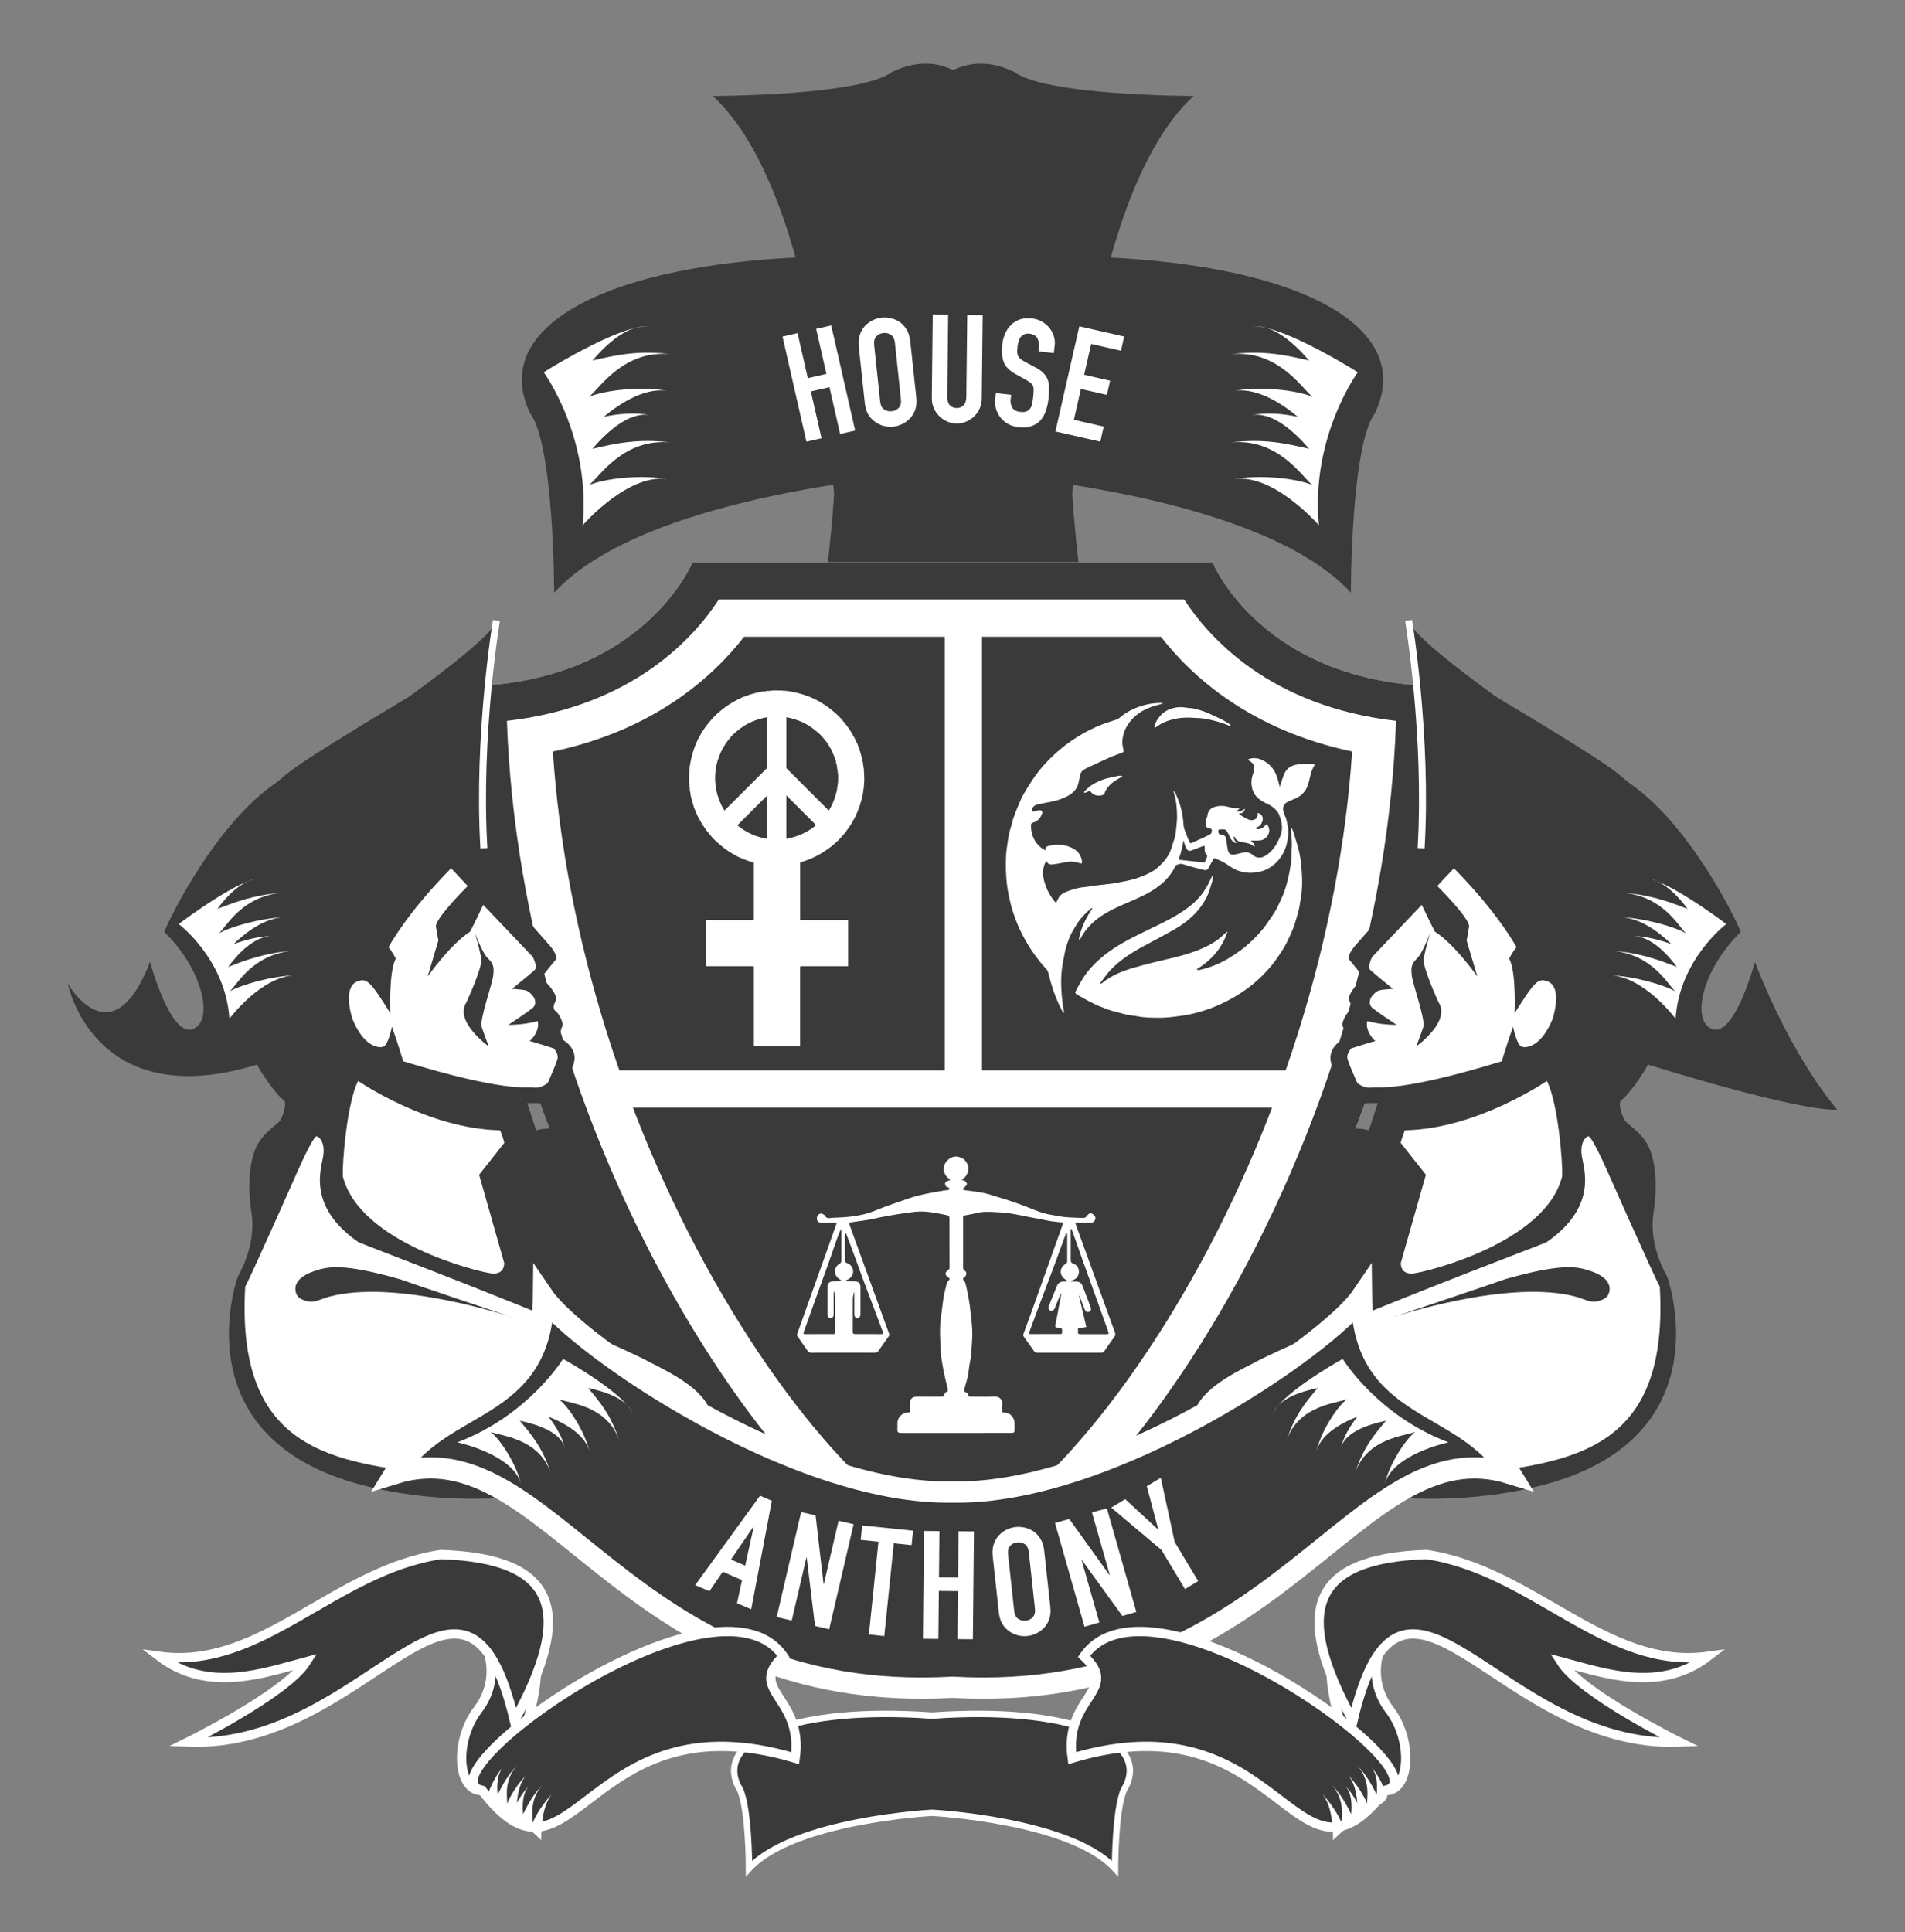 <?xml version="1.0" encoding="utf-8"?>
<!-- Generator: Adobe Illustrator 28.1.0, SVG Export Plug-In . SVG Version: 6.00 Build 0)  -->
<svg version="1.1" id="Layer_1" xmlns="http://www.w3.org/2000/svg" xmlns:xlink="http://www.w3.org/1999/xlink" x="0px" y="0px"
	 viewBox="0 0 5112 5184" style="enable-background:new 0 0 5112 5184;" xml:space="preserve">
<rect x="0" y="0" width="5112" height="5184" fill="#808080" stroke="none"/>
<style type="text/css">
	.st0{fill:#FFFFFF;}
	.st1{fill:#3A3A3A;}
	.st2{fill:none;stroke:#FFFFFF;stroke-width:18.749;stroke-miterlimit:10;}
	.st3{fill:#3A3A3A;stroke:#FFFFFF;stroke-width:57.013;stroke-miterlimit:10;}
	.st4{fill:#3A3A3A;stroke:#FFFFFF;stroke-width:17.182;stroke-miterlimit:10;}
	.st5{fill:#3A3A3A;stroke:#FFFFFF;stroke-width:24.999;stroke-miterlimit:10;}
</style>
<g>
	<path class="st0" d="M2558.57,2703.12c-1.73-0.02-3.44-0.02-5.14,0.01C2555.15,2703.06,2556.86,2703.07,2558.57,2703.12z"/>
	<path class="st0" d="M2553.43,2703.12c1.73-0.02,3.44-0.02,5.14,0.01C2556.85,2703.06,2555.14,2703.07,2553.43,2703.12z"/>
	<path class="st0" d="M2558.02,1244.26c-1.36,0.29-2.71,0.6-4.03,0.94C2555.32,1244.82,2556.67,1244.51,2558.02,1244.26z"/>
	<path class="st0" d="M2555.61,4208.87c0.29,1.37,0.55,2.74,0.78,4.1C2556.2,4211.57,2555.93,4210.21,2555.61,4208.87z"/>
	<path class="st0" d="M2556.39,4208.87c-0.29,1.37-0.55,2.74-0.78,4.1C2555.8,4211.57,2556.07,4210.21,2556.39,4208.87z"/>
	<g>
		<path class="st1" d="M2877.56,1326.42c0,0,42.04-809.84,325.59-1068.99c0,0-396.97,0-482.04-64.79
			c-58.87-28.11-113.79-28.65-163.28-4.69c-49.49-23.97-104.42-23.42-163.28,4.69c-85.07,64.79-482.04,64.79-482.04,64.79
			c283.55,259.15,325.59,1068.99,325.59,1068.99s-42.03,809.84-325.59,1068.99c0,0,396.97,0,482.04,64.79
			c58.87,28.11,113.79,28.65,163.28,4.69c49.49,23.97,104.42,23.42,163.28-4.69c85.07-64.79,482.04-64.79,482.04-64.79
			C2919.6,2136.26,2877.56,1326.42,2877.56,1326.42z"/>
	</g>
	<g>
		<path class="st1" d="M1422.22,1108.25c64.79,85.07,64.79,482.04,64.79,482.04C1746.16,1306.74,2556,1264.7,2556,1264.7
			s809.84,42.03,1068.99,325.59c0,0,0-396.97,64.79-482.04C3822.24,830.83,3344.74,640.56,2556,697.1
			C1767.26,640.56,1289.76,830.83,1422.22,1108.25z"/>
		<path class="st0" d="M3539.19,1409.44c0,0-126.73-147-236.18-122.5c77.24-15.64,179.02-2.77,218.9,14.66
			c-28.22-22.48-92.21-127.43-220.57-114.35c88.55-11.08,148.01,2.07,211.57,16.95c-34.38-40.38-97.06-101.27-154.9-90.18
			c38.41-8.2,86.62-4.05,124.71,4.35c-47.01-39.03-116.24-82.48-179.71-68.28c77.24-15.64,179.02-2.77,218.9,14.66
			c-28.22-22.48-92.21-127.43-220.57-114.35c88.55-11.08,148.01,2.07,211.57,16.95c-34.38-40.38-97.06-101.27-154.9-90.18
			c63.77-13.61,258.99,104.27,285.54,121.72C3643.55,998.91,3516.43,1172.16,3539.19,1409.44z"/>
		<path class="st0" d="M1563.46,1409.44c0,0,126.73-147,236.18-122.5c-77.24-15.64-179.02-2.77-218.9,14.66
			c28.22-22.48,92.21-127.43,220.57-114.35c-88.55-11.08-148.01,2.07-211.57,16.95c34.38-40.38,97.06-101.27,154.9-90.18
			c-38.41-8.2-86.62-4.05-124.71,4.35c47.01-39.03,116.24-82.48,179.71-68.28c-77.24-15.64-179.02-2.77-218.9,14.66
			c28.22-22.48,92.21-127.43,220.57-114.35c-88.55-11.08-148.01,2.07-211.57,16.95c34.38-40.38,97.06-101.27,154.9-90.18
			c-63.77-13.61-258.99,104.27-285.54,121.72C1459.09,998.91,1586.22,1172.16,1563.46,1409.44z"/>
		<g>
			<path class="st0" d="M2164.06,1185.01L2099.79,903l40.4-9.21l27.54,120.8l49.9-11.37l-27.53-120.8l40.4-9.21l64.28,282.01
				l-40.4,9.21l-28.61-125.56l-49.91,11.38l28.62,125.56L2164.06,1185.01z"/>
			<path class="st0" d="M2304.49,929.91c-1.24-11.57-0.31-22.03,2.78-31.35c3.09-9.32,7.68-17.29,13.79-23.94
				c5.86-6.34,12.74-11.43,20.64-15.27c7.9-3.84,16.02-6.2,24.37-7.09c8.34-0.89,16.78-0.29,25.32,1.79
				c8.53,2.09,16.46,5.6,23.8,10.54c7.09,5.24,13.13,12.08,18.13,20.53c4.98,8.46,8.09,18.48,9.33,30.06l16.2,151.88
				c1.29,12.12,0.38,22.7-2.74,31.75c-3.12,9.05-7.61,16.74-13.47,23.09c-6.1,6.64-13.1,11.89-21,15.72
				c-7.91,3.84-16.03,6.2-24.38,7.09c-8.35,0.89-16.78,0.29-25.32-1.79c-8.53-2.08-16.34-5.75-23.44-10.98
				c-7.34-4.94-13.48-11.5-18.43-19.69c-4.96-8.18-8.09-18.34-9.38-30.46L2304.49,929.91z M2361.88,1077.4
				c1.06,9.97,4.6,17.01,10.63,21.13c6.02,4.13,12.8,5.79,20.34,4.98c7.54-0.8,13.82-3.85,18.84-9.16c5.01-5.3,6.99-12.93,5.93-22.9
				l-16.2-151.88c-1.06-9.96-4.61-17-10.63-21.13c-6.02-4.12-12.8-5.79-20.34-4.98c-7.54,0.8-13.82,3.86-18.84,9.16
				c-5.02,5.3-6.99,12.94-5.93,22.9L2361.88,1077.4z"/>
			<path class="st0" d="M2637.01,845.33l-2.53,224.23c-0.1,9.48-1.9,18.2-5.37,26.14c-3.48,7.95-8.36,15.01-14.66,21.16
				c-6.3,6.16-13.52,10.96-21.69,14.38c-8.17,3.42-16.86,5.09-26.06,4.99c-9.2-0.1-17.78-1.96-25.73-5.57
				c-7.95-3.61-15-8.56-21.17-14.86c-6.16-6.3-10.95-13.46-14.38-21.49c-3.43-8.02-5.09-16.78-4.99-26.26l2.52-224.23l41.43,0.47
				l-2.47,220.17c-0.12,10.3,2.24,17.9,7.06,22.83c4.82,4.93,10.88,7.43,18.19,7.52s13.44-2.29,18.36-7.11
				c4.93-4.82,7.45-12.37,7.57-22.66l2.47-220.17L2637.01,845.33z"/>
			<path class="st0" d="M2827.91,947.48l-41.16-4.78l1.08-9.28c1.09-9.41-0.18-17.81-3.82-25.19c-3.64-7.38-10.71-11.67-21.2-12.89
				c-5.65-0.66-10.35-0.11-14.09,1.63c-3.75,1.75-6.89,4.11-9.42,7.09c-2.56,3.25-4.5,7.04-5.82,11.39
				c-1.32,4.34-2.26,8.94-2.83,13.78c-0.66,5.65-1,10.38-1.04,14.2c-0.04,3.81,0.59,7.29,1.86,10.44c1.27,3.15,3.32,5.98,6.16,8.49
				c2.84,2.51,6.82,5.16,11.96,7.93l30.02,16.17c8.74,4.56,15.66,9.53,20.76,14.89c5.1,5.36,8.91,11.33,11.42,17.89
				c2.2,6.8,3.38,14.37,3.5,22.7c0.12,8.33-0.43,17.74-1.65,28.23c-1.41,12.11-3.92,23.2-7.55,33.27
				c-3.63,10.08-8.55,18.43-14.78,25.07c-6.52,6.88-14.61,11.94-24.25,15.17c-9.66,3.24-21.07,4.1-34.25,2.56
				c-9.95-1.16-19.04-3.99-27.23-8.48c-8.21-4.5-15.04-10.2-20.5-17.11c-5.47-6.9-9.55-14.67-12.22-23.3
				c-2.68-8.62-3.45-17.78-2.33-27.47l1.78-15.33l41.16,4.79l-1.5,12.91c-0.88,7.53,0.56,14.58,4.28,21.15
				c3.74,6.57,10.85,10.46,21.34,11.68c6.99,0.81,12.55,0.44,16.69-1.13c4.14-1.57,7.49-4.1,10.09-7.62
				c2.58-3.52,4.39-7.87,5.4-13.07c1.01-5.2,1.9-11.03,2.64-17.48c0.88-7.53,1.33-13.75,1.35-18.65c0.02-4.91-0.6-8.93-1.87-12.08
				c-1.54-3.18-3.75-5.89-6.62-8.13c-2.87-2.24-6.74-4.74-11.6-7.49l-28.05-15.53c-16.91-9.33-27.7-20.33-32.36-33
				c-4.66-12.67-5.94-28.02-3.84-46.05c1.25-10.75,3.92-20.81,8.01-30.15c4.08-9.34,9.49-17.16,16.22-23.47
				c6.46-6.34,14.31-11.08,23.53-14.24c9.23-3.15,19.9-4.03,32.01-2.62c10.22,1.19,19.35,4.16,27.38,8.91
				c8.04,4.75,14.79,10.58,20.26,17.49c10.86,14.35,15.34,29.87,13.4,46.55L2827.91,947.48z"/>
			<path class="st0" d="M2832.2,1157.63l64.15-282.03l120.42,27.39l-8.64,38.03l-80.02-18.2l-18.83,82.79l69.71,15.86l-8.65,38.03
				l-69.72-15.86l-18.83,82.79l80.02,18.2l-9.19,40.4L2832.2,1157.63z"/>
		</g>
	</g>
	<g>
		<path class="st0" d="M3253.61,1508.45H2556h-697.61c0,0-133.72,327.1-613.39,332.88c0,1279.75,863.33,2492.92,1311,2492.92
			c447.67,0,1311-1213.17,1311-2492.92C3387.32,1835.55,3253.61,1508.45,3253.61,1508.45z"/>
		<path class="st0" d="M2556,4271.74c-198.92,0-515.33-302.52-769.46-735.68c-293.58-500.4-466.42-1092.66-478.37-1634.8
			c230.93-16.41,379.12-106.02,464.78-181.7c63.38-55.98,102.37-112.47,123.38-148.61h1319.33
			c21.01,36.14,60.01,92.63,123.38,148.61c85.67,75.68,233.86,165.29,464.79,181.7c-11.94,542.14-184.78,1134.4-478.37,1634.8
			C3071.33,3969.22,2754.92,4271.74,2556,4271.74z"/>
		<g>
			<g>
				<path class="st1" d="M3253.61,1508.45H2556h-697.61c0,0-133.72,327.1-613.39,332.88c0,1279.75,863.33,2492.92,1311,2492.92
					s1311-1213.17,1311-2492.92C3387.33,1835.55,3253.61,1508.45,3253.61,1508.45z M2861.52,4056.79
					c-177.14,164.63-280.7,177.44-308.23,177.44c-27.53,0-131.09-12.8-308.23-177.44c-140.75-130.81-282.94-315.5-411.21-534.11
					c-285.2-486.12-455.52-1059.77-473.56-1588.56c338.16-38.94,502.58-223.93,568.61-325.64h1248.78
					c66.03,101.71,230.44,286.71,568.61,325.64c-18.04,528.78-188.37,1102.43-473.56,1588.56
					C3144.47,3741.29,3002.27,3925.97,2861.52,4056.79z"/>
				<path class="st1" d="M3115.28,1708.5H1996.71c-84.52,108.58-242.32,250.62-513.1,307.75
					c32.07,489.72,196.5,1017.54,456.91,1461.39c123.43,210.41,259.24,387.18,392.73,511.24
					c134.96,125.44,209.99,142.93,222.75,145.09c12.76-2.15,87.79-19.65,222.76-145.09c133.49-124.06,269.3-300.85,392.74-511.23
					c260.41-443.89,424.83-971.69,456.9-1461.41C3357.61,1959.12,3199.81,1817.08,3115.28,1708.5z"/>
			</g>
			
				<rect x="1932.01" y="2249.94" transform="matrix(-1.836970e-16 1 -1 -1.836970e-16 4885.047 -285.174)" class="st0" width="1306.21" height="100"/>
			<rect x="1596.12" y="2871.79" class="st0" width="1916.4" height="100"/>
		</g>
	</g>
	<g>
		<g>
			<g>
				<path class="st1" d="M4421.63,2856.15c-5.14,15.81-55.44,86.83-69.4,93.94c-13.96,7.11,3.28,49.62,8.59,57.17
					c5.31,7.55,44.03,31.8,61.8,66.71s26.97,96.17,14.17,183.27c-12.8,87.11,36.83,167.34,36.83,167.34s160.26,438.59-346.33,563.14
					s-1014.13-139.65-1014.13-139.65s435.39-784.93,479.61-807.44c44.22-22.51,80.5-7.66,80.5-7.66l23.84-73.29
					c0,0-21.68-0.62-46.02,1.17c-24.34,1.79-39.98-13.01-39.98-13.01s-32.65-72.76-37.13-89.31
					c-13.42-35.89,11.53-58.84,26.06-67.71c14.54-8.86,6.2-31,2.65-37.98s9.1-33.94,18.85-40.51c9.75-6.57,2.9-20.38-1.84-29.69
					s18.98-40.43,26.48-46.04c7.5-5.61,7.07-21.73,7.07-21.73s-26.1-32.73-33.17-40.86s15.51-35.74,15.51-35.74l138.44-156.93
					c0,0-7.07-8.12-12.95-13.92c-5.88-5.8,3.27-27.37,3.27-27.37l49.17-64.29c17.71-303.04-33.57-611.02-33.57-611.02
					c6.14,40.84,211.01,187.11,234.3,204.39c348.01,208.37,315.83,199.85,356.34,230.51c163.74,111.53,287.05,365.26,300.74,400.79
					c-104.97,101.79-134.91,241.58-75.2,261.01s113.16-180.69,113.16-180.69c102.36,264.4,220.69,396.11,220.69,396.11
					S4861.19,2991.38,4421.63,2856.15z"/>
				<path class="st0" d="M4150.97,2900.15c0,0-187.7,129.25-380.98,132.4c-12.04,31.04-11.06,33.99-11.06,33.99l67.4,85.32
					l-67.2,236.42c0,0-2.69,32.14,33.49,28.37c36.18-3.77,355.06-82.57,399.33-260.43
					C4194.07,3125.85,4181.78,2960.66,4150.97,2900.15z"/>
				<path class="st0" d="M3676.95,2602.23c8.82,8.7,61.1,50.95,61.1,50.95s-25.69,1.35-36.18,3.77c-10.49,2.41-20.9,16.5-20.9,16.5
					s-13.88,18.79,3.15,32.1c17.03,13.31,63.39,43.93,63.39,43.93s-37.37,1.44-78.33-9.95c-3.43,10.54-0.93,32.71,21.41,53.57
					c-10.49,2.41-64.68,19.74-64.68,19.74s-12.17,13.52-10.33,25.77s26.76,66.97,26.76,66.97s16.96,15.23,38,12.36
					c21.05-2.86,76.06,13.09,349.94-70.65c10.81-39.21,30.15-92.67,30.15-92.67s9.25,49.17,23.3,53.74
					c14.05,4.57,53.13-2.14,82.39-74.18c7.43-22.83,22.73-87.76-13.09-100.91c-26.26-10.94-36.67,3.15-88.64,85.29
					c0,0,5.04-111-14.49-146.48c10.94-21.69,19.64-30.51,19.64-30.51s-46.78-89.01-167.97-211.95c-8.7,8.82-44.62,47.63-44.62,47.63
					s82.35,81.17,85.46,107.42c-3.34,22.22-6.73,38.59-6.73,38.59l28.73,96.74c0,0-59.6-85.42-114.17-120.65
					c-16.59-32.58-34.97-71.58-34.97-71.58l-132.73,139.37C3682.53,2567.15,3668.12,2593.53,3676.95,2602.23z M3804.02,2569.78
					c14.49-14.7,33.39-66.82,33.39-66.82s-13.67,47.99-17.01,70.2c-3.34,22.22,39.97,115.93,39.97,115.93
					c33.66,51.73-59.88,118.4-59.88,118.4s12.61-32.8,18.9-52.11s-27.67-111.93-30.84-138S3789.53,2584.48,3804.02,2569.78z"/>
				<path class="st0" d="M3208.33,3780.04l-26.42,93.03c0,0,370.87,115.82,713.49,89.4c292.3-38.9,585.3-43.3,558.57-510.3
					c-15.97-28.5-144.21-317.82-144.21-317.82s-39.18-88.49-47.92-85.5c-8.74,2.98-20.9,16.5-17.75,48.6
					c3.15,32.1,48.87,136.3-94.08,235.45c-25.03,11.28-549.21,207.78-761.62,311.52
					C3336.61,3672.24,3235.31,3715.02,3208.33,3780.04z M3736.83,3534.45c0,0,287.8-96.69,301.19-102.04
					c158.52-45.53,197.15-32.96,228.76-22.68c52.68,17.14,57.55,43.97,49.51,62.71c-8.04,18.75-39.57,20.14-39.57,20.14
					c-15.19-1.06-25.16-6.24-44.47-12.53C4050.84,3428.81,3736.83,3534.45,3736.83,3534.45z"/>
			</g>
			<path class="st0" d="M4496.41,2733.2c0,0-86.33-115.95-179.36-116.56c65.45,1.51,147.61,25.52,178.3,43.06
				c-20.47-19.08-60.32-97.82-167.51-108.82c74.2,6.24,121.52,23.96,171.99,43.44c-23.36-31.78-67.5-81.37-116.44-82.91
				c32.6,0.48,71.76,10.57,102.07,21.9c-33.91-32.82-85.57-71.95-139.52-72.3c65.45,1.51,147.61,25.52,178.3,43.06
				c-20.47-19.08-60.32-97.82-167.51-108.82c74.2,6.24,121.52,23.96,171.99,43.44c-23.36-31.78-67.5-81.37-116.44-82.91
				c54.12,0.79,200.35,108.06,220.07,123.58C4632.33,2479.37,4506.62,2573.8,4496.41,2733.2z"/>
		</g>
		<path class="st2" d="M3813.53,2275.77c17.71-303.04-33.57-611.02-33.57-611.02"/>
	</g>
	<g>
		<g>
			<g>
				<path class="st1" d="M690.37,2856.15c5.14,15.81,55.44,86.83,69.4,93.94s-3.28,49.62-8.59,57.17
					c-5.31,7.55-44.03,31.8-61.8,66.71s-26.97,96.17-14.17,183.27c12.8,87.11-36.83,167.34-36.83,167.34
					s-160.27,438.59,346.33,563.14s1014.13-139.65,1014.13-139.65s-435.39-784.93-479.61-807.44c-44.22-22.51-80.5-7.66-80.5-7.66
					l-23.84-73.29c0,0,21.68-0.62,46.02,1.17c24.34,1.79,39.98-13.01,39.98-13.01s32.65-72.76,37.13-89.31
					c13.42-35.89-11.53-58.84-26.06-67.71s-6.2-31-2.65-37.98s-9.1-33.94-18.85-40.51c-9.75-6.57-2.9-20.38,1.84-29.69
					s-18.98-40.43-26.48-46.04s-7.07-21.73-7.07-21.73s26.1-32.73,33.17-40.86c7.07-8.12-15.51-35.74-15.51-35.74l-138.44-156.93
					c0,0,7.07-8.12,12.95-13.92c5.88-5.8-3.27-27.37-3.27-27.37l-49.17-64.29c-17.71-303.04,33.57-611.02,33.57-611.02
					c-6.14,40.84-211.01,187.11-234.3,204.39c-348.01,208.37-315.83,199.85-356.34,230.51
					c-163.74,111.53-287.05,365.26-300.74,400.79c104.97,101.79,134.91,241.58,75.2,261.01s-113.16-180.69-113.16-180.69
					C300.34,2845.15,182,2639.38,182,2639.38S250.81,2991.38,690.37,2856.15z"/>
				<path class="st0" d="M961.03,2900.15c0,0,187.7,129.25,380.98,132.4c12.04,31.04,11.06,33.99,11.06,33.99l-67.4,85.32
					l67.2,236.42c0,0,2.69,32.14-33.49,28.37s-355.06-82.57-399.33-260.43C917.93,3125.85,930.22,2960.66,961.03,2900.15z"/>
				<path class="st0" d="M1429.47,2567.15l-132.73-139.37c0,0-18.39,39-34.97,71.58c-54.57,35.23-114.17,120.65-114.17,120.65
					l28.73-96.74c0,0-3.39-16.38-6.73-38.59c3.11-26.26,85.46-107.42,85.46-107.42s-35.93-38.8-44.62-47.63
					c-121.19,122.93-167.97,211.95-167.97,211.95s8.7,8.82,19.64,30.51c-19.53,35.48-14.49,146.48-14.49,146.48
					c-51.97-82.14-62.38-96.23-88.64-85.29c-35.81,13.14-20.52,78.08-13.09,100.91c29.26,72.04,68.34,78.75,82.39,74.18
					s23.3-53.74,23.3-53.74s19.33,53.46,30.15,92.67c273.88,83.74,328.89,67.78,349.94,70.65s38-12.36,38-12.36
					s24.92-54.72,26.76-66.97s-10.33-25.77-10.33-25.77s-54.19-17.33-64.68-19.74c22.34-20.86,24.84-43.04,21.41-53.57
					c-40.96,11.38-78.33,9.95-78.33,9.95s46.36-30.62,63.39-43.93s3.15-32.1,3.15-32.1s-10.41-14.09-20.9-16.5
					s-36.18-3.77-36.18-3.77s52.28-42.25,61.1-50.95C1443.88,2593.53,1429.47,2567.15,1429.47,2567.15z M1323.46,2617.38
					c-3.17,26.07-37.13,118.68-30.84,138s18.9,52.11,18.9,52.11s-93.54-66.67-59.88-118.4c0,0,43.31-93.71,39.97-115.93
					c-3.34-22.22-17.01-70.2-17.01-70.2s18.9,52.11,33.39,66.82C1322.47,2584.48,1326.63,2591.31,1323.46,2617.38z"/>
				<path class="st0" d="M1723.61,3644.42c-212.41-103.73-736.59-300.24-761.62-311.52c-142.95-99.15-97.23-203.35-94.08-235.45
					c3.15-32.1-9.01-45.62-17.75-48.6s-47.92,85.5-47.92,85.5S674,3423.68,658.03,3452.18c-26.73,467.01,266.27,471.4,558.57,510.3
					c342.62,26.42,713.49-89.4,713.49-89.4l-26.42-93.03C1876.69,3715.02,1775.39,3672.24,1723.61,3644.42z M879.75,3480.06
					c-19.32,6.28-29.28,11.47-44.47,12.53c0,0-31.53-1.4-39.57-20.14c-8.04-18.75-3.17-45.57,49.51-62.71
					c31.61-10.28,70.25-22.85,228.76,22.68c13.39,5.35,301.19,102.04,301.19,102.04S1061.16,3428.81,879.75,3480.06z"/>
			</g>
			<path class="st0" d="M615.59,2733.2c0,0,86.33-115.95,179.36-116.56c-65.45,1.51-147.61,25.52-178.3,43.06
				c20.47-19.08,60.32-97.82,167.51-108.82c-74.2,6.24-121.52,23.96-171.99,43.44c23.36-31.78,67.5-81.37,116.44-82.91
				c-32.6,0.48-71.76,10.57-102.07,21.9c33.91-32.82,85.57-71.95,139.52-72.3c-65.45,1.51-147.61,25.52-178.3,43.06
				c20.47-19.08,60.32-97.82,167.51-108.82c-74.2,6.24-121.52,23.96-171.99,43.44c23.36-31.78,67.5-81.37,116.44-82.91
				c-54.12,0.79-200.35,108.06-220.07,123.58C479.67,2479.37,605.38,2573.8,615.59,2733.2z"/>
		</g>
		<path class="st2" d="M1298.47,2275.77c-17.71-303.04,33.57-611.02,33.57-611.02"/>
	</g>
	<g>
		<path class="st3" d="M3653.5,3479.34c-86.57,126.81-670.07,532.3-1097.5,523.81c-427.43,8.48-1010.93-397-1097.5-523.81
			c-3.31,315.31-274.15,270.19-399.08,473.93c419.5-128.91,612.11,623.26,1496.58,573.69c884.47,49.57,1077.08-702.6,1496.58-573.69
			C3927.65,3749.53,3656.81,3794.65,3653.5,3479.34z"/>
		<g>
			<path class="st0" d="M1865.56,4252.84l173.98-239.9l31.69,13.69l-55.39,291.13l-38.04-16.43l13.46-61.89l-51.84-22.39
				l-35.83,52.23L1865.56,4252.84z M1999.64,4200.58l22.91-104.27l-0.74-0.32l-60.2,88.16L1999.64,4200.58z"/>
			<path class="st0" d="M2084.21,4338.49l65.58-281.69l38.77,9.03l21.41,183.91l0.79,0.19l39.51-169.73l40.36,9.39l-65.58,281.69
				l-37.98-8.84l-22.3-183.7l-0.79-0.18l-39.42,169.33L2084.21,4338.49z"/>
			<path class="st0" d="M2331.67,4385.35l25.65-248.91l-47.68-4.91l3.99-38.79l136.58,14.07l-4,38.79l-47.68-4.91l-25.65,248.91
				L2331.67,4385.35z"/>
			<path class="st0" d="M2476.65,4396.78l2.86-289.21l41.43,0.41l-1.23,123.89l51.18,0.51l1.23-123.89l41.44,0.41l-2.87,289.21
				l-41.43-0.41l1.28-128.76l-51.18-0.51l-1.28,128.76L2476.65,4396.78z"/>
			<path class="st0" d="M2663.88,4174.79c-1.26-11.57-0.35-22.03,2.72-31.35c3.07-9.33,7.65-17.31,13.74-23.97
				c5.85-6.36,12.71-11.46,20.6-15.32c7.89-3.85,16-6.24,24.35-7.14c8.34-0.91,16.78-0.33,25.32,1.74s16.47,5.56,23.82,10.48
				c7.12,5.22,13.17,12.05,18.18,20.5c5,8.44,8.13,18.46,9.39,30.03l16.53,151.84c1.32,12.12,0.43,22.7-2.67,31.75
				c-3.1,9.06-7.58,16.76-13.43,23.12c-6.08,6.66-13.07,11.91-20.96,15.77c-7.9,3.85-16.02,6.24-24.35,7.15
				c-8.35,0.9-16.78,0.32-25.32-1.75c-8.54-2.06-16.36-5.71-23.46-10.93c-7.35-4.92-13.51-11.46-18.48-19.64
				c-4.98-8.18-8.12-18.32-9.44-30.44L2663.88,4174.79z M2721.59,4322.15c1.09,9.97,4.64,17,10.67,21.11
				c6.03,4.11,12.82,5.76,20.36,4.94c7.53-0.82,13.81-3.89,18.81-9.2c5-5.31,6.97-12.95,5.88-22.91l-16.52-151.84
				c-1.09-9.96-4.65-17-10.67-21.11c-6.04-4.11-12.83-5.76-20.36-4.94c-7.54,0.82-13.82,3.89-18.81,9.2
				c-5.02,5.32-6.97,12.96-5.88,22.91L2721.59,4322.15z"/>
			<path class="st0" d="M2910.26,4364.44l-79.14-278.19l38.29-10.89l107.85,150.5l0.78-0.22l-47.68-167.62l39.85-11.33l79.14,278.19
				l-37.51,10.67l-108.52-149.89l-0.78,0.22l47.57,167.23L2910.26,4364.44z"/>
			<path class="st0" d="M3179.81,4263.4l-63.04-104.77l-134.8-113.74l37.59-22.62l87.81,81.33l0.7-0.42l-30.72-115.68l37.59-22.62
				l37.34,172.38l63.04,104.77L3179.81,4263.4z"/>
		</g>
		<path class="st0" d="M1227.18,3869.84c0,0,155.53,32.7,172.52,117.03c-13.27-58.9-56.69-124.11-83.3-145.08
			c26.69,11.08,129.02,16.21,161.07,109.32c-20.52-64.98-50.25-101-82.67-139.19c42.58,8.68,110.35,29.23,120.77,73.11
			c-6.27-29.44-25.33-61.06-44.36-84.14c45.68,17.87,102.1,49.38,111.95,98.28c-13.27-58.9-56.69-124.11-83.3-145.08
			c26.69,11.08,129.02,16.21,161.07,109.32c-20.52-64.98-50.25-101-82.67-139.19c42.58,8.68,110.35,29.23,120.77,73.11
			c-10.42-48.89-165.89-139.47-188.13-151.26C1510.91,3646.06,1418.48,3797.62,1227.18,3869.84z"/>
		<path class="st0" d="M3886.9,3869.84c0,0-155.53,32.7-172.52,117.03c13.27-58.9,56.69-124.11,83.3-145.08
			c-26.69,11.08-129.02,16.21-161.07,109.32c20.52-64.98,50.25-101,82.67-139.19c-42.58,8.68-110.35,29.23-120.77,73.11
			c6.27-29.44,25.33-61.06,44.36-84.14c-45.68,17.87-102.1,49.38-111.95,98.28c13.27-58.9,56.69-124.11,83.3-145.08
			c-26.69,11.08-129.02,16.21-161.07,109.32c20.52-64.98,50.25-101,82.67-139.19c-42.58,8.68-110.35,29.23-120.77,73.11
			c10.42-48.89,165.89-139.47,188.13-151.26C3603.18,3646.06,3695.61,3797.62,3886.9,3869.84z"/>
	</g>
	<g>
		<g>
			<g>
				<path class="st4" d="M1980.23,4791.86c29.76,39.07,29.76,221.42,29.76,221.42c119.04-130.25,491.03-149.56,491.03-149.56
					s371.99,19.31,491.03,149.56c0,0,0-182.35,29.76-221.42c60.85-127.43-158.49-214.83-520.79-188.86
					C2138.72,4577.03,1919.38,4664.42,1980.23,4791.86z"/>
				<g>
					<path class="st0" d="M2067.28,4767.55c1.19-0.02,2.37-0.02,3.53,0C2069.63,4767.51,2068.45,4767.51,2067.28,4767.55z"/>
				</g>
				<g>
					<path class="st0" d="M2932.04,4767.55c-1.19-0.02-2.37-0.02-3.53,0C2929.69,4767.51,2930.87,4767.51,2932.04,4767.55z"/>
				</g>
			</g>
		</g>
		<g>
			<g>
				<g>
					<g>
						<path class="st5" d="M1303.82,4415.24c0,0,43.8,86.26-21.9,172.53c-65.7,86.26-54.75,230.04,21.9,215.66
							c76.65-14.38,153.3-287.55,131.4-345.06C1413.32,4400.86,1303.82,4415.24,1303.82,4415.24z"/>
						<path class="st5" d="M2133.88,4717.17c-564.61-168.59-596.98,406.67-840.38,86.28c-172.88-36.28,629.26-619.71,808.65-359.52
							C2003.06,4536.96,2156.67,4551.69,2133.88,4717.17z"/>
						<path class="st5" d="M1380.47,4616.52c-133.83-563.54-389.42,76.24-876,57.51c0,0,262.8-129.4,317.55-215.66
							c-109.5,28.75-262.8,86.26-394.2-14.38c274.03,37.72,468.7-230.83,755.54-273.2
							C1498.29,4181.29,1540.09,4327.22,1380.47,4616.52z"/>
					</g>
				</g>
				<path class="st0" d="M1452.64,4937.28c0,0-4.45-93.54,32.82-127.69c-25.82,24.46-50.19,64.08-56.16,82.33
					c1.3-15.15-11.34-61.4,27.85-104.9c-27.63,29.56-40.24,53.94-53.48,80.19c-2.17-21.32-2.45-57.39,16.71-75.85
					c-12.96,12.07-25.07,30.41-33.15,46.03c1.7-25.59,8.26-60.18,29.87-79.99c-25.82,24.46-50.19,64.08-56.16,82.33
					c1.3-15.15-11.34-61.4,27.85-104.9c-27.63,29.56-40.24,53.94-53.48,80.19c-2.17-21.32-2.45-57.39,16.71-75.85
					c-21.52,20.05-42.76,69.16-45.04,82.6c0,0,6.58,15.39,23.02,20.39C1348.93,4847.92,1411.19,4896.95,1452.64,4937.28z"/>
			</g>
			<g>
				<g>
					<g>
						<path class="st5" d="M3707.28,4415.24c0,0-43.8,86.26,21.9,172.53c65.7,86.26,54.75,230.04-21.9,215.66
							c-76.65-14.38-153.3-287.55-131.4-345.06C3597.78,4400.86,3707.28,4415.24,3707.28,4415.24z"/>
						<path class="st5" d="M2877.23,4717.17c564.61-168.59,596.98,406.67,840.38,86.28c172.88-36.28-629.26-619.71-808.65-359.52
							C3008.05,4536.96,2854.43,4551.69,2877.23,4717.17z"/>
						<path class="st5" d="M3630.63,4616.52c133.83-563.54,389.42,76.24,876,57.51c0,0-262.8-129.4-317.55-215.66
							c109.5,28.75,262.8,86.26,394.2-14.38c-274.03,37.72-468.7-230.83-755.54-273.2
							C3512.82,4181.29,3471.02,4327.22,3630.63,4616.52z"/>
					</g>
				</g>
				<path class="st0" d="M3576.91,4937.28c0,0,4.45-93.54-32.82-127.69c25.82,24.46,50.19,64.08,56.16,82.33
					c-1.3-15.15,11.34-61.4-27.85-104.9c27.63,29.56,40.24,53.94,53.48,80.19c2.17-21.32,2.45-57.39-16.71-75.85
					c12.96,12.07,25.07,30.41,33.15,46.03c-1.7-25.59-8.26-60.18-29.87-79.99c25.82,24.46,50.19,64.08,56.16,82.33
					c-1.3-15.15,11.34-61.4-27.85-104.9c27.63,29.56,40.24,53.94,53.48,80.19c2.17-21.32,2.45-57.39-16.71-75.85
					c21.52,20.05,42.76,69.16,45.04,82.6c0,0-6.58,15.39-23.02,20.39C3680.62,4847.92,3618.36,4896.95,3576.91,4937.28z"/>
			</g>
		</g>
	</g>
</g>
<g>
	<g id="XMLID_00000121271898400107999840000000624975374397806524_">
		<g>
			<path class="st0" d="M2023.07,2807.23c0-71.18,0-142.3,0-213.63c-0.91-0.4-1.73-0.96-2.62-1.11c-1.13-0.19-2.32-0.05-3.49-0.05
				c-40.49,0-80.98,0-121.71,0c0-41.27,0-82.5,0-123.91c42.12,0,84.24,0,126.18,0c0.65-0.64,1.12-1.12,1.59-1.59
				c0-50.66,0-101.32,0-152.24c-4.33-1.4-8.73-2.83-13.13-4.26c-8.06-2.62-16.05-5.49-23.62-9.33c-2.23-1.13-4.74-1.54-6.84-2.81
				c-9.2-5.54-18.9-10.26-27.63-16.58c-5.95-4.31-11.93-8.52-17.52-13.34c-6.57-5.65-13.19-11.21-19.24-17.42
				c-4.18-4.3-7.85-9.05-11.75-13.6c-2.83-3.3-5.42-6.75-8.11-10.15c-3.73-4.72-6.73-9.9-10.14-14.83
				c-3.27-4.73-5.67-9.99-8.64-14.89c-3.31-5.47-5.77-11.33-8.25-17.12c-3.64-8.49-7.55-16.97-9.13-26.21
				c-2.86-5.11-2.69-11.13-4.9-16.47c-0.68-1.65,0.22-3.86-1.1-5.54c0.08-5.81-2.54-11.31-2-17.17c-1.65-3.41-0.27-7.18-1.13-10.56
				c-1.2-4.72-0.73-9.41-0.84-14.12c-0.12-4.83-0.13-9.66,0.02-14.49c0.06-2.21,0.74-4.38,0.91-6.59c0.17-2.16-0.36-4.42,0.12-6.48
				c1.05-4.52,1.06-9.18,2-13.67c1.46-7.03,2.59-14.11,4.65-21.04c1.76-5.94,3.12-12,5.27-17.83c2.56-6.94,4.98-13.93,8.28-20.57
				c1.1-2.21,1.65-4.7,2.9-6.79c5.51-9.22,10.24-18.91,16.57-27.65c4.3-5.94,8.55-11.9,13.33-17.52
				c6.16-7.23,12.37-14.4,19.21-20.98c1.86-1.78,3.94-3.33,5.94-4.97c1.86-1.53,3.59-3.22,5.47-4.75c3.48-2.85,7.01-5.62,10.56-8.39
				c4.73-3.7,9.88-6.75,14.84-10.11c4.62-3.14,9.77-5.46,14.48-8.39c5.45-3.39,11.56-5.25,17.02-8.54c2.71-1.64,6.1-2.11,9.1-3.33
				c4.58-1.87,9.17-3.63,13.94-4.98c4.47-1.27,8.89-2.74,13.42-3.79c2.73-0.64,5.45-1.31,8.17-2c2.73-0.69,5.62-0.6,8.22-1.9
				c0.4-0.21,0.97-0.05,1.45-0.1c3.53-0.33,7.22-0.14,10.55-1.13c3.91-1.16,7.84-0.19,11.61-0.95c9.51-1.91,19.07-0.47,28.6-0.85
				c2.35-0.1,4.71,0.73,7.09,0.9c2.32,0.16,4.73-0.33,6.98,0.11c4.54,0.9,9.2,1.12,13.65,2.09c5.31,1.17,10.71,2.01,16,3.49
				c5.37,1.5,10.86,2.75,16.2,4.42c5.87,1.82,11.52,4.39,17.37,6.3c4.87,1.6,9.32,4.12,13.91,6.24c5.6,2.58,10.99,5.74,16.33,8.93
				c5.94,3.54,11.62,7.42,17.29,11.35c4.61,3.2,8.96,6.65,13.29,10.22c7.33,6.05,14.42,12.34,21,19.19
				c1.78,1.86,3.33,3.94,4.97,5.93c1.53,1.87,3.21,3.61,4.75,5.48c2.85,3.48,5.62,7.01,8.39,10.56c3.69,4.74,6.73,9.89,10.11,14.83
				c3.16,4.63,5.42,9.8,8.37,14.49c3.43,5.44,5.27,11.56,8.54,17.02c1.63,2.72,2.15,6.09,3.35,9.1c1.83,4.58,3.65,9.16,4.98,13.94
				c1.24,4.48,2.73,8.89,3.78,13.43c0.63,2.73,1.29,5.46,2,8.17c0.72,2.71,0.56,5.63,1.91,8.21c0.21,0.39,0.07,0.97,0.08,1.46
				c0.01,2.24,0.16,4.4,0.87,6.63c0.66,2.04-0.29,4.51,1.12,6.55c0.08,0.11,0,0.32,0.01,0.49c0.33,6.36,0.8,12.72,0.96,19.09
				c0.17,6.33,0.55,12.72-0.14,18.98c-0.46,4.21-0.43,8.42-0.91,12.59c-0.56,4.9-1.31,9.8-2.1,14.65
				c-0.75,4.59-1.44,9.31-2.89,13.76c-1.39,4.27-1.5,8.93-3.92,12.87c0.14,3.75-1.9,6.86-2.98,10.26
				c-2.31,7.21-5.06,14.23-8.34,21.05c-1,2.08-1.55,4.4-2.72,6.36c-4.96,8.27-9.01,17.07-14.61,24.96
				c-3.93,5.53-7.67,11.19-11.73,16.62c-1.74,2.31-3.77,4.45-5.69,6.62c-5.78,6.55-11.54,13.21-18.05,18.98
				c-6.71,5.95-13.31,12.08-20.8,17.19c-6.74,4.61-13.43,9.24-20.38,13.55c-4.65,2.88-9.47,5.38-14.3,7.82
				c-7.55,3.82-15.13,7.59-23.28,10.19c-4.07,1.3-8.12,2.91-12.17,4.39c-2.31,0.86-5.09,0.57-6.84,2.95c0,50.67,0,101.46,0,152.34
				c0.72,0.41,1.36,1.03,2.08,1.13c1.31,0.18,2.66,0.05,3.99,0.05c39.17,0,78.33,0,117.5,0c1.65,0,3.3,0,5.13,0
				c0,41.24,0,82.35,0,123.67c0.01-0.01,0.02-0.01,0.02-0.01c-0.01,0.02-0.07,0.1-0.16,0.16c-0.12,0.09-0.28,0.18-0.43,0.18
				c-42.3,0-84.61,0-126.96,0c-0.47,0.78-1.12,1.42-1.23,2.14c-0.19,1.3-0.05,2.66-0.05,3.99c0,67.83,0,135.66,0,203.49
				c0,1.65,0,3.31,0,5.17C2105.71,2807.23,2064.47,2807.23,2023.07,2807.23z M2248.02,2103.56c0.33-2.36,1.02-4.74,0.94-7.08
				c-0.3-8.03,1.04-16.12-0.91-24.09c-0.6-2.47,0.38-5.01-0.85-7.66c-0.99-2.15-0.69-5.02-0.98-7.53c-0.58-5.22-3.19-9.95-3.2-15.23
				c-1.96-3.56-2.59-7.59-4.03-11.33c-1.48-3.88-3.24-7.66-4.78-11.52c-3.06-7.67-7.55-14.59-11.76-21.61
				c-5.11-8.53-11.83-15.92-18.36-23.37c-3.11-3.55-6.68-6.7-10.38-9.73c-4.83-3.97-9.65-7.91-14.69-11.64
				c-6.33-4.68-13.07-8.59-19.95-12.29c-5.16-2.76-10.55-5.04-16.06-7.09c-6.97-2.59-14.03-4.83-21.23-6.65
				c-3.77-0.95-7.61-1.58-11.61-2.39c0,45.75,0,91.2,0,136.62c37.77,37.79,75.59,75.6,113.7,113.72c2.07-3.4,4.29-6.65,6.11-10.11
				c4.26-8.06,7.65-16.49,10.54-25.13c2.33-6.95,4.09-14.03,5.62-21.19c0.58-2.73,0.14-5.66,1.08-8.04
				C2248.14,2107.9,2247.71,2105.76,2248.02,2103.56z M2110.13,2250.5c30.11-5.33,56.71-17.19,79.81-36.64
				c-26.31-26.3-52.69-52.69-79.08-79.08c-0.12-0.11-0.25-0.31-0.35-0.3c-0.13,0.02-0.24,0.21-0.38,0.36
				C2110.13,2173.26,2110.13,2211.71,2110.13,2250.5z M2058.85,2250.59c0-39.43,0-78.21,0-116.42
				c-26.63,26.64-53.47,53.47-80.17,80.18C2001.76,2233.65,2028.6,2245.56,2058.85,2250.59z M2058.85,2060.07
				c0-45.25,0-90.36,0-135.63c-0.98,0-1.92-0.26-2.59,0.05c-2.77,1.28-5.85,1.04-8.69,1.93c-3.25,1.02-6.58,1.82-9.83,2.83
				c-6.63,2.05-13.2,4.16-19.6,7c-4.65,2.07-9.47,3.99-13.73,6.59c-5.47,3.33-11,6.65-16.25,10.44c-6.41,4.62-12.32,9.77-18.24,14.9
				c-5.54,4.79-9.99,10.68-14.65,16.34c-3.25,3.96-6.16,8.12-9.04,12.31c-2,2.93-3.62,6.16-5.45,9.2
				c-5.96,9.88-7.73,15.11-11.85,25.61c-2.39,6.07-4.17,12.33-5.73,18.59c-1.06,4.23-2.53,8.58-2.19,13.12
				c0.04,0.5,0.22,1.19-0.02,1.47c-1.78,2.02-0.64,4.42-0.97,6.61c-0.35,2.36-1.02,4.74-0.94,7.08c0.31,8.03-0.99,16.1,0.87,24.1
				c0.6,2.61,0.52,5.4,0.85,8.1c0.53,4.27,1.28,8.46,2.23,12.64c0.76,3.34,1.39,6.73,2.43,9.99c3.42,10.73,7.33,21.28,12.59,31.26
				c1.83,3.46,4.06,6.71,6.15,10.12C1982.67,2136.25,2020.84,2098.08,2058.85,2060.07z"/>
		</g>
		<g>
		</g>
	</g>
</g>
<g>
	<path class="st0" d="M2895.13,2520.42c5.45-30.83,19.03-57.77,36.35-83.1c-0.4-0.32-0.79-0.63-1.19-0.95
		c-1.19,0.59-2.57,0.95-3.54,1.79c-15.19,13.07-28.94,27.44-39.18,44.81c-5.48,9.29-11.49,18.39-15.74,28.23
		c-6.9,15.97-12.5,32.49-15.43,49.78c-2.27,13.41-5.38,26.72-6.9,40.22c-1.48,13.17-2.25,26.55-1.85,39.79
		c0.65,21.76,2.35,43.51,6.08,65.02c0.63,3.63,1.31,7.25,1.97,10.87c-0.5,0.23-0.99,0.45-1.49,0.68c-1.13-1.35-2.54-2.54-3.34-4.06
		c-13.12-24.91-23.49-50.94-31.13-78.04c-2.59-9.19-4.73-18.5-7.33-27.68c-0.66-2.32-1.92-4.7-3.55-6.47
		c-25.18-27.42-46.53-57.55-63.73-90.55c-15.09-28.95-26.7-59.23-34.31-91.03c-5.09-21.28-8.96-42.69-10.37-64.58
		c-0.84-13.08-1.46-26.08-1.3-39.22c0.16-13.55,0.57-27.07,2.57-40.39c2.73-18.22,4.42-36.66,10.45-54.3
		c2.88-8.42,4.28-17.34,7.11-25.78c3.43-10.22,7.38-20.28,11.61-30.2c4.89-11.47,9.61-23.12,15.71-33.96
		c8.39-14.93,17.5-29.52,27.2-43.64c16.63-24.19,36.24-45.87,57.97-65.63c37.1-33.72,78.9-59.97,125.56-78.29
		c12.62-4.95,25.75-8.62,38.56-13.11c2.94-1.03,5.91-2.59,8.25-4.62c19.36-16.78,41.81-27.5,66.36-34.12
		c12.52-3.38,25.25-5.49,38.26-5.67c2.92-0.04,5.83-0.3,8.74-0.21c0.8,0.03,1.57,0.96,2.77,1.75c-11.12,3.24-21.75,5.75-31.96,9.42
		c-23.73,8.52-44.01,22.2-58.9,42.85c-10.38,14.4-16.38,30.81-17.59,48.44c-0.54,7.85,1.28,16.01,3.07,23.8
		c0.96,4.18,0.1,5.77-3.54,7.15c-12.32,4.65-24.79,9-36.81,14.34c-20.19,8.97-40.07,18.61-60.08,27.99
		c-1.15,0.54-2.19,1.32-3.32,1.92c-7.43,3.91-12.21,9.49-13.07,18.31c-0.51,5.25-2.45,10.35-3.31,15.59
		c-2.83,17.12-13.28,28.64-27.58,36.97c-15,8.74-31.51,13.59-48.45,16.99c-11.22,2.25-22.49,4.22-33.65,6.76
		c-7.84,1.78-14.17,5.81-16.21,14.38c-1.04,4.35,0.07,5.43,4.42,4.5c5.17-1.11,10.31-2.52,15.54-3.16c5.83-0.71,9.64,3.76,7.58,9.05
		c-4.23,10.84-10.8,19.72-22.56,23.46c-6.09,1.94-7.16,3-7.18,9.48c-0.09,23.7,8.82,43.37,27.17,58.49
		c3.13,2.58,7.06,4.18,11.77,6.9c-1.02-8.25,3.3-10.75,8.89-12c21.46-4.78,42.34-4.14,62.57,5.74c14.18,6.93,23.03,17.57,26,33.12
		c0.66,3.47,0.76,6.67-0.88,8.83c-7.82-1.85-14.9-4.29-22.16-5.07c-11.92-1.29-23.52,2.05-35.18,4.14
		c-7.08,1.27-14.18,2.82-21.33,3.28c-6.03,0.39-12.07-0.75-14.35-8.44c-4.12,2.65-5.63,6.12-6.92,10.03
		c-6.69,20.43-2.28,39.88,5.07,59.03c5.22,13.61,12.74,25.97,21.69,37.44c1.35,1.74,3.22,3.08,5.04,4.8
		c2.05-4.07,3.86-7.4,5.42-10.84c4.34-9.56,12.54-15.05,21.59-18.69c10.4-4.18,21.3-7.28,32.19-10.04c6.89-1.75,14.16-1.98,21.24-3
		c8.45-1.21,16.87-2.65,25.33-3.78c7.63-1.02,15.3-1.74,22.95-2.63c8.32-0.96,16.67-1.76,24.95-3c7.17-1.08,14.25-2.8,21.4-4.04
		c18.61-3.24,36.92-7.54,54.5-14.62c15.77-6.35,31.3-13.3,43.94-24.91c8.02-7.36,16.03-15.12,22.21-23.98
		c7.62-10.94,13.16-23.25,16.56-36.39c2.01-7.78,5.55-15.2,7.13-23.03c1.91-9.47,2.66-19.19,3.58-28.83
		c0.8-8.39,1.72-16.84,1.55-25.24c-0.39-18.64-1.49-37.26-6.72-55.34c-1-3.44-1.7-6.97-2.53-10.46c0.57-0.22,1.15-0.44,1.72-0.65
		c1.21,2.02,2.62,3.94,3.59,6.06c9,19.8,15.95,40.25,18.98,61.87c1.08,7.71,1.88,15.49,2.36,23.26c0.52,8.5,4.26,15.95,7.07,23.68
		c2.53,6.99,5.54,13.81,8.58,20.6c2.25,5.02,3.11,4.93,8.03,2.61c10.18-4.82,20.53-9.27,30.75-13.99c5.4-2.49,10.67-5.26,16.01-7.88
		c4.85-2.38,5.3-7.04,5.39-11.46c0.07-3.21-2.47-4.45-5.68-4.77c-7.44-0.72-11.52-5.72-10.2-13.15c0.82-4.64-2.61-9.23,1.5-14.2
		c2.77-3.35,2.42-9.17,3.9-13.74c3.58-11,12.47-15.81,22.84-18c8.98-1.9,18.2-1.93,27.27,0.03c5.18,1.12,10.22,2.98,15.44,3.75
		c6.4,0.94,12.91,1.08,19.19,1.56c-0.49,1.8-0.49,1.8-8.53,7.05c1.25,0.64,2.19,1.52,3.16,1.55c5.48,0.19,10.48-1.4,14.97-4.58
		c1.6-1.13,3.24-2.21,5.31-2.67c-2.1,7.92-7.42,12.08-15.97,12.63c0.21,0.53,0.41,1.07,0.62,1.6c3.28,2.19,6.47,4.54,9.88,6.51
		c4.76,2.76,9.52,5.61,14.58,7.72c7.15,2.99,14.34,2.25,20.53-2.51c1.94-1.49,3.21-4.4,3.84-6.9c0.65-2.57,0.14-5.42,0.14-8.22
		c10.83,1.67,16.51,11.72,12.89,22.42c-2.64,7.79-7,14.1-15.61,16.25c-1.14,0.28-2.2,0.88-3.78,1.53c4.26,3.76,8.54,3.75,13.3,2.63
		c7.07-1.66,11.21-7.25,16.36-11.5c0.61-0.51,0.8-1.52,1.61-3.15c5.9,10.53,9.3,19.58,3.75,29.96
		c-5.31,9.93-13.62,15.03-24.54,15.77c-6.96,0.47-13.98,0.09-21.73,0.09c2.95,5.54,10.71,8.13,9.95,16.4
		c-1.53-0.8-2.63-1.18-3.51-1.86c-8.6-6.68-18.9-8.51-29.21-10.12c-8.77-1.37-16.64-3.81-20.41-12.93
		c-0.49-1.18-1.07-2.33-2.05-3.06c-3.08,8.09,2.67,12.25,6.86,18.54c-2.72-0.68-4.14-0.73-5.23-1.36
		c-6.71-3.85-11.19-9.38-13.83-16.81c-1.74-4.91-4.71-9.41-7.3-14c-1.98-3.51-5.32-4.72-9.19-4.71c-2.34,0.01-4.69-0.03-7.03,0.07
		c-2.95,0.12-6.24-0.24-6.85,3.97c-0.63,4.35,1.59,8.79,5.2,9.86c2.23,0.66,4.6,0.88,6.9,1.3c4.12,0.75,7.3,2.96,8.25,7.06
		c1.2,5.15,1.74,10.44,2.58,15.67c1.08,6.67,1.5,13.55,3.43,19.96c2.43,8.05,9.42,11.51,17.47,9.73c7.67-1.7,15.31-3.5,22.92-5.43
		c10.76-2.72,19.99,1.09,27.66,7.83c7.62,6.7,19.61,7.74,29.69,2.16c15.44-8.55,26.07-21.43,34.28-36.58
		c3.23-5.95,6.09-12.15,8.56-18.46c6.11-15.56,4.98-31.28-0.09-46.83c-2.09-6.41-4.14-12.78-8.5-18.38
		c-7.14-9.16-16.29-15.66-26.46-20.36c-8.77-4.06-17.27-8.41-24.43-14.72c-8.26-7.28-14.02-16.52-16.54-27.43
		c-3.05-13.17-2.2-25.91,2.58-38.79c2.27-6.12,2.45-13.41,1.94-20.04c-0.52-6.77-5.81-10.97-11.68-14.15
		c-1.45-0.79-2.42-2.46-3.62-3.73c1.56-0.84,3.02-2.05,4.69-2.47c15.48-3.93,29.25,0.5,42.28,8.74
		c16.66,10.54,26.4,26.01,31.94,44.47c2.13,7.09,3.92,14.28,6.3,23.05c0.81-3.21,1.16-5.27,1.84-7.21
		c3.58-10.19,6.44-20.72,11.07-30.42c6.66-13.95,19.32-20.83,34.03-22.91c12.14-1.72,24.53-1.68,36.82-2.33
		c1.67-0.09,3.42,0.18,5.05,0.62c3.7,0.99,4.95,3,2.99,6.07c-7.64,11.96-10.07,25.45-13.13,38.99c-3.1,13.69-8.63,26.66-19.38,36.66
		c-8.81,8.2-19.78,12.18-30.58,16.64c-6.22,2.57-12.54,4.82-16.66,11.1c-3.07,4.69-4.17,9.44-3.12,14.51
		c1.16,5.58,2.54,11.33,5.13,16.34c4.74,9.18,5.4,19.16,7.32,28.92c2.59,13.21,0.88,26.39-1.52,39.28
		c-2.69,14.42-8.1,28-16.52,40.33c-7.42,10.86-16.24,20.25-27.12,27.44c-8.48,5.6-17.6,10.21-27.73,12.41
		c-10.62,2.31-21.21,4.23-32.21,3.55c-14.05-0.87-27.4-4.3-39.67-10.95c-9.46-5.13-18.07-11.83-27.46-17.12
		c-7.35-4.14-15.28-7.28-23.04-10.68c-3.02-1.32-4.15,1.5-5.21,3.35c-4.33,7.55-8.69,15.11-12.57,22.9
		c-2.32,4.67-5.8,6.1-10.41,5.17c-6.24-1.27-12.44-2.79-18.59-4.47c-13.31-3.66-26.7-7.12-39.81-11.41
		c-6.18-2.02-11.47,0.45-16.62,2.05c-2.74,0.85-4.39,5.8-6.18,9.09c-13.88,25.55-34.41,44.54-58.84,59.58
		c-24.35,15-50.85,25.59-76.95,36.99c-19.9,8.69-39.54,17.88-57.74,29.81c-19.55,12.81-36.39,28.57-49.76,47.82
		c-2.88,4.15-5.15,8.73-7.52,13.22C2899.2,2519.28,2898.46,2521.56,2895.13,2520.42z M3232.33,2314.26
		c2.51-5.61,4.89-10.57,6.89-15.69c0.49-1.26,0.32-3.65-0.53-4.41c-6.1-5.47-6.46-12.54-6.05-19.87c0.28-5.13-0.51-5.69-5.25-3.87
		c-9.29,3.57-18.72,6.78-27.92,10.56c-11.08,4.56-12.97,0.09-17.46-7.64c-0.74-1.27-1.18-2.73-1.64-4.14
		c-1.55-4.75-3.04-9.52-4.57-14.33c-2.89,17.52-6.43,34.72-13.48,51.8C3186.46,2309.29,3209.23,2311.76,3232.33,2314.26z"/>
	<path class="st0" d="M3254.97,2349.73c-0.64,4.88-0.68,9.93-2.02,14.61c-3.29,11.41-6.68,22.84-10.99,33.88
		c-3.13,8.02-7.28,15.78-11.91,23.06c-8.55,13.45-18.48,25.84-30.12,36.87c-14.94,14.15-31.57,26.04-49.36,36.12
		c-25.71,14.56-51.95,28.19-77.95,42.24c-33.81,18.26-66.58,38.09-93.04,66.49c-9.2,9.88-16.88,21.18-25.2,31.88
		c-0.84,1.09-1.27,2.5-1.9,3.76c0.28,0.36,0.56,0.72,0.84,1.08c1.67-0.92,3.53-1.61,4.98-2.8c24.06-19.59,52.13-31,81.47-39.68
		c16.68-4.93,33.49-9.45,50.35-13.69c20.75-5.22,41.65-9.81,62.42-14.93c25.58-6.31,50.79-13.82,74.91-24.57
		c20.52-9.15,39.68-20.47,56.02-36.15c3.29-3.15,6.61-6.26,10.66-8.69c-14.4,44.4-43.13,77.1-82.8,101.28
		c2.63,3.03,5.35,2.31,7.92,1.76c28.34-6.09,54.72-17.06,79.45-32.09c20.8-12.64,40.42-26.87,58.12-43.63
		c15.42-14.6,30.06-29.93,42.19-47.45c8.07-11.66,16.31-23.24,23.54-35.42c5.71-9.61,10.07-20.04,14.92-30.16
		c14.22-29.64,20.93-61.46,26.24-93.56c2.02-12.21,1.67-24.82,2.26-37.26c0.38-8.01,0.98-16.05,0.65-24.04
		c-0.4-9.74-1.73-19.43-2.52-29.15c-0.2-2.5,0.1-5.05,0.16-7.57c0.67-0.12,1.35-0.24,2.02-0.35c1.99,4.93,4.4,9.73,5.9,14.8
		c5.23,17.7,11,35.3,14.93,53.3c3.19,14.63,4.41,29.73,5.8,44.69c1.06,11.37,1.46,22.84,1.36,34.26
		c-0.13,14.2-1.27,28.37-3.75,42.39c-2.03,11.5-3.32,23.19-6.33,34.43c-4.05,15.11-8.26,30.18-13.92,44.89
		c-6.2,16.09-13.51,31.59-21.65,46.68c-5.7,10.58-12.8,20.42-19.41,30.5c-12.02,18.33-26.4,34.72-41.88,50.17
		c-27.49,27.43-58.96,49.42-93.28,67.32c-29.5,15.39-60.53,27.06-92.92,34.6c-16.05,3.74-32.46,6.22-48.84,8.2
		c-14.91,1.81-30,3.12-45,2.94c-18.64-0.22-37.37-0.34-55.83-4.15c-8.71-1.8-17.74-2.06-26.45-3.85
		c-9.34-1.93-18.47-4.83-27.68-7.34c-1.02-0.28-1.95-0.98-2.97-1.12c-14.5-2.01-27.54-8.65-41.11-13.44
		c-10.91-3.85-21.16-9.62-31.53-14.89c-8.47-4.31-16.7-9.1-25.01-13.74c-2.57-1.43-5.05-3.03-7.57-4.57
		c-3.95-2.41-4.51-4.18-2.33-8.45c11.57-22.67,24.26-44.72,41.49-63.57c16.96-18.56,36.13-34.74,57.06-48.79
		c31.91-21.42,66.45-37.91,100.95-54.52c28.17-13.57,56.48-26.86,82.78-44c18.97-12.37,36.91-25.99,51.43-43.48
		c6.57-7.92,12.4-16.58,17.63-25.45c5.23-8.88,9.29-18.45,13.89-27.7c0.41-0.83,1.05-1.54,1.58-2.3
		C3254.07,2349.46,3254.52,2349.6,3254.97,2349.73z"/>
	<path class="st0" d="M3302.58,1948.86c-22.76-9.98-46.49-16.67-70.93-20.85c-5.83-1-11.81-1.19-17.73-1.55
		c-7.4-0.46-14.8-0.83-22.21-1.04c-19.47-0.55-38.47,2.04-57.01,8.28c-10.39,3.49-19.92,8.45-28.89,14.64
		c-2.22,1.53-4.47,3.01-7.11,4.78c-1.92-4.69-0.18-8.38,1.26-11.56c10.07-22.19,26.55-37.1,50.71-42.35
		c10.39-2.26,20.95-2.63,31.59-0.66c7.48,1.39,15.34,1.02,22.68,2.84c14.76,3.68,29.45,7.75,43.18,14.68
		c9.62,4.85,19.67,8.88,29.29,13.73c7.16,3.61,14.07,7.77,20.84,12.07c2.14,1.36,3.48,3.97,5.19,6
		C3303.17,1948.2,3302.87,1948.53,3302.58,1948.86z"/>
	<path class="st0" d="M3011.08,2083.47c-5.23,3.13-10.5,6.2-15.69,9.4c-11.96,7.37-22.08,16.58-28.77,29.15
		c-0.59,1.12-1.41,2.23-1.6,3.42c-0.82,5.16-3.79,7.44-8.9,8.42c-11.28,2.16-21.21,0.33-28.68-8.85c-2.27-2.78-4.03-3.26-6.93-1.71
		c-2.25,1.2-4.54,2.37-6.92,3.25c-1.41,0.52-3.05,0.45-4.58,0.65c0.43-1.47,0.41-3.44,1.38-4.34c5.74-5.32,11.27-11.03,17.69-15.41
		c16.53-11.26,35.07-17.95,54.6-21.98c7.27-1.5,14.52-3.08,21.83-4.31c2.08-0.35,4.35,0.38,6.54,0.62
		C3011.05,2082.35,3011.07,2082.91,3011.08,2083.47z"/>
</g>
<g>
	<g id="XMLID_00000031920114819059320470000003656452514979610258_">
		<g>
			<path class="st0" d="M2991.93,3575.24c1.53,4.21,1.62,7.08-1.18,10.89c-9.25,12.54-18.05,25.43-26.86,38.3
				c-2.52,3.69-5.41,5.01-9.99,5c-56.43-0.18-112.87-0.17-169.3-0.02c-5.1,0-8-1.55-10.93-5.97c-8.31-12.57-17.51-24.55-26.18-36.9
				c-1.12-1.59-2.19-4.27-1.62-5.86c8.56-23.95,17.57-47.73,26.13-71.67c26.66-74.5,53.16-149.06,79.72-223.6
				c0.5-1.4,0.94-2.82,1.76-5.36c-11.53-1.17-22.31-1.87-32.95-3.48c-10.33-1.55-20.51-4.13-30.8-6.12
				c-8.09-1.56-16.25-2.84-24.36-4.4c-8.09-1.56-16.13-3.48-24.24-4.95c-13.77-2.49-27.52-5.62-41.42-6.91
				c-19.28-1.78-38.72-3.01-58.05-2.67c-11.36,0.18-22.66,3.86-33.98,5.98c-7.55,1.41-15.11,2.85-23.26,4.39c0,3.13,0,5.86,0,8.59
				c0,42.52,0,85.02-0.02,127.54c-0.02,4.54-0.08,8.29,4.81,11.56c6.23,4.15,4.84,13.09-1.62,17.52c-4.16,2.87-4.28,5.22-0.73,9.17
				c1.31,1.44,2.73,3.1,3.25,4.9c1.84,6.48,3.55,13.03,4.86,19.63c2.57,12.95,5.16,25.91,7.11,38.96
				c1.73,11.63,2.38,23.43,3.92,35.09c2.76,21.05,4.21,42.24,2.51,63.34c-1.5,18.43-1.38,37.05-5.35,55.32
				c-2.44,11.24-3.16,22.82-5.07,34.2c-1.06,6.35-2.85,12.6-4.53,18.84c-1.79,6.74-4.11,13.38-5.66,20.18
				c-0.85,3.74-1.91,8,4.68,8.82c2.03,0.26,4.77,4.18,5.12,6.7c0.62,4.63,2.96,4.94,6.64,4.9c21.5-0.09,43.05,0.64,64.52-0.3
				c12.44-0.56,22.53,8.69,20.89,20.61c-0.97,7.12-0.18,14.5-0.18,22.16c10.25-0.11,19.5,1.76,25.95,10.07
				c4.18,5.38,7.33,11.25,7.21,18.42c-0.11,6.32-0.09,12.65,0.02,18.97c0.08,5.03-2.19,7.56-7.26,7.47
				c-1.26-0.02-2.52,0.02-3.8,0.02c-97.43,0-194.84-0.06-292.26,0.09c-9.89,0.02-11.84-2-11.28-11.15c0.26-4.3,0.23-8.61,0.02-12.91
				c-0.87-17.83,14.08-31.69,29.81-30.8c0.96,0.05,1.94-0.2,3.4-0.35c0-8.2-0.03-16.22,0.02-24.24c0.06-11.02,7.21-18.09,18.42-18.1
				c22.02-0.02,44.02-0.08,66.04,0.06c4.84,0.03,8.52-0.26,8.43-6.64c-0.02-1.72,2.22-3.72,3.84-5.1c1.37-1.17,4.59-1.38,4.8-2.43
				c0.55-2.87,0.36-6.06-0.29-8.94c-3.23-14.3-7.05-28.47-9.99-42.82c-2.72-13.23-4.59-26.63-6.83-39.95
				c-0.14-0.74-0.5-1.46-0.53-2.2c-1.06-25.16-3.23-50.35-2.75-75.48c0.39-19.69,4.02-39.34,6.35-58.99
				c1.14-9.69,2.26-19.41,3.96-29c1.29-7.35,3.49-14.53,5.27-21.81c0.76-3.14,1.06-6.47,2.26-9.43c1.23-3.02,2.82-6.2,5.13-8.41
				c3.34-3.25,3.45-6.07-0.55-8.52c-10.81-6.61-8.97-14.2-0.87-19.54c2.75-1.82,3.99-3.89,3.98-7.4
				c-0.26-43.76-0.47-87.53-0.29-131.3c0.02-5.77-2.05-7.99-7.2-8.99c-28.12-5.48-56.18-12.1-85.17-8.85
				c-16.41,1.84-32.8,4.18-49.14,6.76c-15.05,2.38-30.02,5.27-44.99,8.17c-9.29,1.79-18.45,4.39-27.77,5.97
				c-13.56,2.29-27.23,3.96-40.85,5.95c-4.69,0.68-9.37,1.47-14.58,2.29c0.58,1.99,1.06,4.12,1.79,6.13
				c35.12,96.9,70.25,193.78,105.49,290.61c1.14,3.13,1.4,5.42-0.67,8.29c-9.55,13.24-18.95,26.59-28.24,40.01
				c-2.58,3.74-6.1,3.8-10.02,3.8c-39.98-0.06-79.96-0.05-119.95-0.05c-16.19,0-32.39-0.24-48.58,0.14
				c-5.27,0.12-8.49-1.79-11.3-5.88c-8.82-12.85-17.9-25.53-26.65-38.43c-1.02-1.49-1.38-4.19-0.79-5.88
				c28.7-80.69,57.55-161.32,86.37-241.96c5.92-16.61,11.77-33.24,17.63-49.87c0.67-1.88,1.23-3.8,2.26-7
				c-13.26,0-25.8-0.27-38.33,0.09c-8.41,0.24-13.51-2.19-14.74-8.29c-1.47-7.26,2.48-14.76,9.89-16.23
				c2.98-0.58,6.92,1.88,9.92,3.78c1.96,1.25,2.7,4.25,4.51,5.92c1.46,1.35,3.64,2.6,5.56,2.67c3.69,0.15,7.41-0.73,11.13-0.9
				c18.81-0.87,37.55-1.41,56.31-4.19c16.72-2.48,33.09-5.54,48.9-11.3c12.39-4.51,24.45-9.95,36.82-14.52
				c14.76-5.44,29.72-10.42,44.6-15.56c9.87-3.42,19.66-7.14,29.67-10.08c10.71-3.16,21.56-5.95,32.5-8.2
				c17.14-3.54,34.38-6.53,51.61-9.61c3.43-0.62,7-0.49,10.43-1.09c1.35-0.23,3.57-1.62,3.52-2.4c-0.08-1.56-1.23-4.25-2.28-4.42
				c-5.97-0.99-9.08-4.6-9.38-10.17c-0.24-4.39,5.38-8.14,12.13-9.04c0.23-0.03,0.46-0.23,1.59-0.8c-1.12-1.29-1.91-2.58-3.05-3.45
				c-9.69-7.29-14.76-16.63-14.17-29.05c0.59-12.57,12.15-25.54,24.36-29.25c8.43-2.55,15.49-0.94,22.9,2.17
				c9.31,3.89,14.12,11.94,17.9,20.42c4.13,9.29-1.75,26.66-10.4,33.39c-2.05,1.58-4.07,3.22-6.95,5.53
				c4.04,1.17,7.41,1.25,9.34,2.93c2.41,2.11,5.3,5.8,4.95,8.38c-0.41,3.04-4.04,5.66-6.39,8.37c-1.12,1.29-3.13,2.16-3.66,3.6
				c-0.73,2.02,0.02,3.57,2.92,3.96c17.37,2.35,34.82,4.4,52.04,7.7c11.42,2.2,22.49,6.24,33.68,9.6
				c12.16,3.66,24.34,7.3,36.4,11.31c13,4.31,25.92,8.87,38.75,13.65c16.78,6.27,33.16,13.79,50.25,19.04
				c13.54,4.18,27.93,5.66,41.9,8.49c20.85,4.21,41.99,3.89,63.08,4.94c6.77,0.35,10.2-0.77,13.8-6.3c4.08-6.27,9.23-7.3,14.11-4.59
				c6.45,3.61,9.2,9.1,7.44,14.85c-2,6.5-6.54,9.07-13.82,8.91c-12.85-0.27-25.69-0.08-39.54-0.08c0.97,3.23,1.61,5.79,2.51,8.26
				C2922.65,3384.35,2957.21,3479.82,2991.93,3575.24z M2969.52,3579.71c4.25,0.03,6.56-0.79,4.9-5.48
				c-7.3-20.61-14.65-41.21-22.02-61.8c-8.22-22.97-16.46-45.93-24.72-68.91c-6.64-18.47-13.33-36.91-19.94-55.39
				c-6.68-18.71-13.26-37.46-19.89-56.18c-4.1-11.57-8.25-23.11-12.36-34.67c-0.55,0.09-1.09,0.18-1.64,0.27
				c-0.23,1.91-0.67,3.83-0.67,5.74c0.05,25.57,0.29,51.13,0.11,76.68c-0.05,5.45,0.85,8.44,6.82,10.34
				c9.72,3.08,15.61,12.5,15.17,22.26c-0.46,10.31-5.66,17.58-15.15,21.71c-2.02,0.87-4.13,1.53-6.2,2.29
				c0.05,0.61,0.08,1.21,0.12,1.82c4.39,0,8.79-0.09,13.18,0.02c9.95,0.23,14.78,3.6,18.31,12.86
				c6.85,17.95,13.65,35.93,20.44,53.91c0.62,1.66,1.28,3.34,1.5,5.06c0.58,4.4-0.44,8.18-5.24,9.63c-4.51,1.35-8-0.38-10.34-4.24
				c-1.15-1.93-1.82-4.16-2.63-6.29c-4.15-10.83-8.28-21.65-12.41-32.5c-0.41,0.12-0.82,0.24-1.23,0.36
				c6.48,27.58,12.95,55.15,19.53,83.2c-7.88,1.17-14.82,2.19-22.37,3.31c0,3.31,0.29,6.35-0.08,9.29
				c-0.68,5.56,1.85,6.73,6.94,6.68C2922.95,3579.48,2946.23,3579.52,2969.52,3579.71z M2863.91,3314.91
				c0.02-1.88-0.43-3.77-0.65-5.65c-0.55-0.08-1.08-0.17-1.62-0.24c-0.68,0.99-1.64,1.88-2.03,2.98
				c-10.13,27.58-20.06,55.21-30.31,82.73c-11.56,31.05-23.49,61.95-35.11,92.96c-10.75,28.67-21.23,57.43-31.99,86.08
				c-1.62,4.33-1.32,5.66,3.84,5.62c24.78-0.27,49.58-0.11,74.38-0.18c10.48-0.03,9.4,1.46,9.67-9.86c0.11-3.98-0.85-6.23-5.27-6.23
				c-2.25,0-4.51-0.65-6.74-1.08c-6.83-1.29-7.02-1.5-5.69-8.44c3.13-16.4,6.33-32.77,9.46-49.15c2.19-11.39,4.31-22.79,6.45-34.2
				c-2.29,1.9-3.36,4.12-4.28,6.39c-4.6,11.24-9.03,22.53-13.79,33.7c-2.46,5.76-7.43,7.88-12.18,5.8
				c-4.39-1.94-5.65-6.33-3.52-12.38c0.24-0.71,0.53-1.41,0.82-2.13c6.77-16.61,13.82-33.13,20.21-49.9
				c3.71-9.69,10.16-13.99,20.32-13.41c2.54,0.15,5.12-0.27,7.67-0.44c0.09-0.59,0.17-1.2,0.26-1.79c-1.58-1.05-3.11-2.14-4.72-3.1
				c-16.63-9.98-16.78-31.75-0.02-41.52c3.64-2.13,4.77-4.27,4.74-8.28C2863.7,3360.45,2863.88,3337.67,2863.91,3314.91z
				 M2365.54,3579.45c4.46,0.03,5.31-1.08,3.69-5.25c-4.43-11.45-8.49-23.05-12.8-34.55c-6.88-18.34-13.86-36.64-20.8-54.97
				c-6.56-17.37-13.21-34.71-19.66-52.15c-6.62-17.87-12.97-35.85-19.56-53.74c-8.25-22.4-16.61-44.75-25.01-67.1
				c-0.43-1.12-1.69-1.94-3.54-3.98c-0.32,3.6-0.67,5.76-0.67,7.91c0,21.24,0.2,42.5,0,63.75c-0.05,5.18,1.02,8.11,6.54,9.93
				c9.73,3.23,15.64,12.42,15.61,22.09c-0.05,9.67-6.2,18.4-15.67,22.2c-1.94,0.77-3.9,1.52-5.86,2.28
				c0.03,0.44,0.06,0.87,0.09,1.31c1.37,0.2,2.72,0.56,4.07,0.58c7.33,0.06,14.68-0.18,22,0.12c10.46,0.44,15.05,5.35,15.09,15.73
				c0.06,13.15,0.02,26.3,0.02,39.45c0,10.87,0.09,21.74-0.03,32.63c-0.08,6.98-2.93,10.54-8.11,10.61
				c-5.24,0.09-8.17-3.48-8.28-10.36c-0.09-6.06-0.02-12.13-0.02-18.21c0-13.97,0-27.93,0-41.9c-2.29,6.32-3.95,12.74-4.01,19.19
				c-0.3,29.34-0.02,58.67-0.24,88.01c-0.05,5.19,1.82,6.35,6.59,6.32C2318.5,3579.21,2342.03,3579.25,2365.54,3579.45z
				 M2257.29,3437.3c0.18-0.59,0.38-1.18,0.56-1.78c-1.69-1.15-3.34-2.37-5.07-3.43c-16.2-9.98-16.52-31.52-0.27-41.17
				c3.84-2.28,5.19-4.51,5.18-8.81c-0.09-26.3,0.09-52.6,0.12-78.9c0-1.7-0.55-3.39-0.84-5.09c-4.1,7.03-6.88,13.97-9.35,21.03
				c-9.08,25.83-17.92,51.75-27.11,77.55c-10.45,29.32-21.2,58.54-31.74,87.84c-10.71,29.78-21.32,59.59-31.98,89.38
				c-1.58,4.37-0.71,5.5,4.42,5.5c24.28,0,48.56,0,72.83-0.05c7.02-0.02,7.08-0.11,7.09-7.14c0.02-29.08,0.15-58.16-0.11-87.24
				c-0.06-6.39-1.61-12.77-2.48-19.16c-0.52,0.06-1.03,0.11-1.55,0.15c0,2.43,0,4.84,0,7.27c0,17.71,0.06,35.41,0,53.1
				c-0.03,6.59-2.69,9.82-7.73,10.01c-5.31,0.17-8.79-3.45-8.82-10.02c-0.12-24.78-0.14-49.56,0.03-74.35
				c0.05-8.35,4.92-13.26,13.77-14.03c5.27-0.46,10.61-0.12,15.93-0.21C2252.55,3437.73,2254.92,3437.47,2257.29,3437.3z"/>
		</g>
		<g>
		</g>
	</g>
</g>
</svg>
